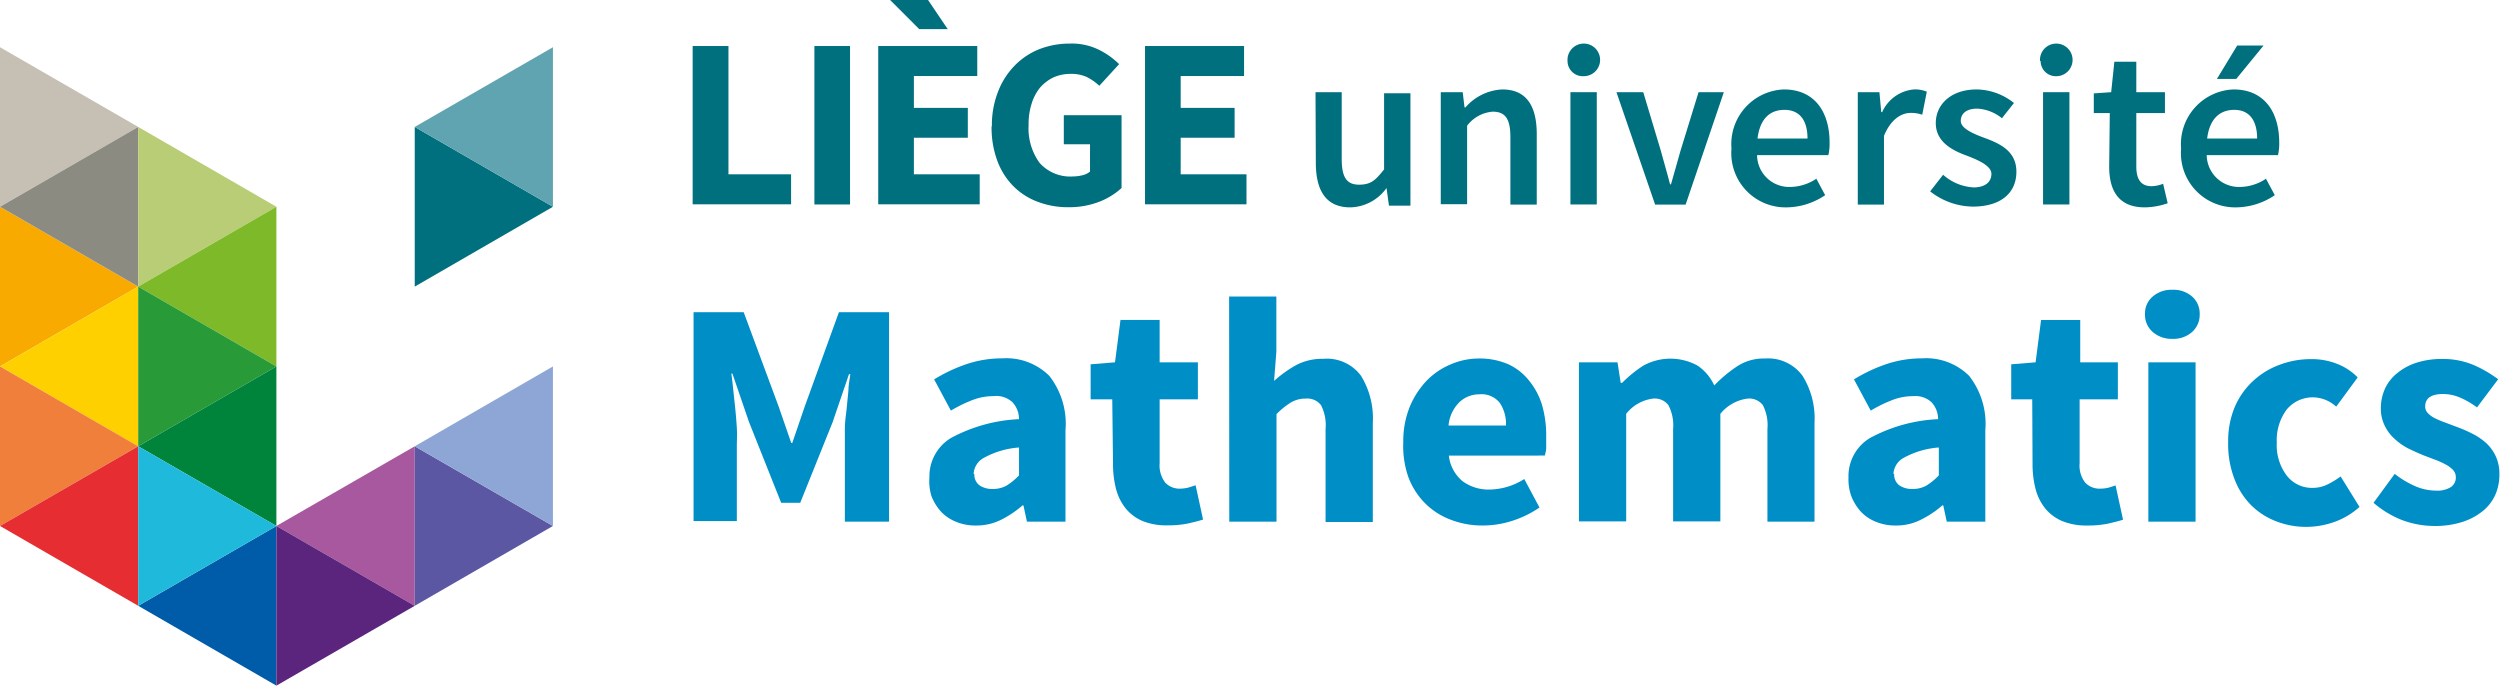 <svg xmlns="http://www.w3.org/2000/svg" xmlns:xlink="http://www.w3.org/1999/xlink" width="164.08" height="45" viewBox="0 0 164.08 45">
  <defs>
    <style>
      .a {
        fill: none;
      }

      .b {
        clip-path: url(#a);
      }

      .c, .s {
        fill: #00707f;
      }

      .d {
        fill: #008ec7;
      }

      .e {
        fill: #f8aa00;
      }

      .e, .f, .g, .h, .i, .j, .k, .l, .m, .n, .o, .p, .q, .r, .s, .t, .u, .v {
        fill-rule: evenodd;
      }

      .f {
        fill: #ffd000;
      }

      .g {
        fill: #f07f3c;
      }

      .h {
        fill: #e62d31;
      }

      .i {
        fill: #c6c0b4;
      }

      .j {
        fill: #8c8b82;
      }

      .k {
        fill: #b9cd76;
      }

      .l {
        fill: #7db928;
      }

      .m {
        fill: #289b38;
      }

      .n {
        fill: #00843b;
      }

      .o {
        fill: #005ca9;
      }

      .p {
        fill: #1fbadb;
      }

      .q {
        fill: #a8589e;
      }

      .r {
        fill: #5b257d;
      }

      .t {
        fill: #5fa4b0;
      }

      .u {
        fill: #5b57a2;
      }

      .v {
        fill: #8da6d6;
      }
    </style>
    <clipPath id="a">
      <rect class="a" width="166.51" height="45"/>
    </clipPath>
  </defs>
  <title>Mathematics</title>
  <g class="b">
    <g class="b">
      <path class="c" d="M86.34,6.05h1.72v4.4c0,1.22.35,1.67,1.14,1.67s1.08-.3,1.64-1v-5h1.73v7.38H91.16L91,12.34h0a3,3,0,0,1-2.38,1.27c-1.57,0-2.26-1.07-2.26-2.93Z"/>
      <path class="c" d="M94.56,6.05H96l.12,1h.06a3.41,3.41,0,0,1,2.42-1.18c1.57,0,2.26,1.07,2.26,2.93v4.63H99.13V9c0-1.22-.35-1.67-1.16-1.67a2.32,2.32,0,0,0-1.68.92v5.15H94.56Z"/>
      <rect class="c" x="103.07" y="6.05" width="1.73" height="7.37"/>
      <path class="c" d="M106.09,6.05h1.76L109,9.88c.19.72.42,1.47.61,2.22h.06c.21-.75.42-1.5.63-2.22l1.18-3.83h1.66l-2.51,7.38h-2Z"/>
      <path class="c" d="M117.08,5.87c2,0,3,1.45,3,3.5a3.38,3.38,0,0,1-.08.81h-4.68a2.11,2.11,0,0,0,2.17,2.09,3.15,3.15,0,0,0,1.72-.54l.58,1.08a4.6,4.6,0,0,1-2.52.8,3.56,3.56,0,0,1-3.63-3.86A3.59,3.59,0,0,1,117.08,5.87Zm1.55,3.22c0-1.17-.5-1.88-1.51-1.88s-1.62.65-1.77,1.88Z"/>
      <path class="c" d="M121.93,6.05h1.42l.12,1.31h.06a2.52,2.52,0,0,1,2.09-1.49,1.91,1.91,0,0,1,.84.15l-.3,1.51a2.24,2.24,0,0,0-.76-.12c-.59,0-1.3.4-1.75,1.51v4.51h-1.72Z"/>
      <path class="c" d="M127.53,11.47a3.28,3.28,0,0,0,2,.83c.79,0,1.17-.38,1.17-.89s-.8-.88-1.58-1.18c-1-.36-2.07-.92-2.07-2.15s1-2.21,2.69-2.21a4,4,0,0,1,2.44.89l-.79,1a2.79,2.79,0,0,0-1.62-.63c-.74,0-1.08.35-1.08.81s.73.81,1.53,1.1c1,.37,2.12.85,2.12,2.23s-1,2.29-2.87,2.29a4.63,4.63,0,0,1-2.79-1Z"/>
      <rect class="c" x="134.09" y="6.05" width="1.73" height="7.37"/>
      <path class="c" d="M138.47,7.42h-1.05V6.13l1.14-.08.21-2h1.44v2h1.88V7.42h-1.88v3.51c0,.87.33,1.29,1,1.29a2.1,2.1,0,0,0,.76-.16l.3,1.28a4.79,4.79,0,0,1-1.5.27c-1.71,0-2.34-1.08-2.34-2.68Z"/>
      <path class="c" d="M146.59,5.87c2,0,3,1.45,3,3.5a3.38,3.38,0,0,1-.08.81h-4.68a2.12,2.12,0,0,0,2.18,2.09,3.12,3.12,0,0,0,1.71-.54l.58,1.08a4.6,4.6,0,0,1-2.52.8,3.56,3.56,0,0,1-3.63-3.86A3.59,3.59,0,0,1,146.59,5.87Zm1.55,3.22c0-1.17-.5-1.88-1.5-1.88s-1.63.65-1.78,1.88Z"/>
      <path class="c" d="M102.88,4a1.07,1.07,0,1,1,1.06,1,1,1,0,0,1-1.06-1"/>
      <path class="c" d="M133.89,4A1.07,1.07,0,1,1,135,5a1,1,0,0,1-1.07-1"/>
      <polygon class="c" points="146.77 5.18 145.5 5.18 146.83 2.99 148.56 2.99 146.77 5.18"/>
      <polygon class="c" points="45.46 3.02 47.81 3.02 47.81 11.44 51.92 11.44 51.92 13.41 45.46 13.41 45.46 3.02"/>
      <rect class="c" x="53.45" y="3.02" width="2.34" height="10.4"/>
      <polygon class="c" points="57.64 3.02 64.14 3.02 64.14 4.99 59.98 4.99 59.98 7.08 63.52 7.08 63.52 9.04 59.98 9.04 59.98 11.44 64.3 11.44 64.3 13.41 57.64 13.41 57.64 3.02"/>
      <polygon class="c" points="58.42 0 60.91 0 62.2 1.91 60.33 1.91 58.42 0"/>
      <path class="c" d="M65.1,8.28A6,6,0,0,1,65.51,6a5,5,0,0,1,1.1-1.71,4.67,4.67,0,0,1,1.62-1.07,5.49,5.49,0,0,1,2-.36,4,4,0,0,1,1.9.41,5.08,5.08,0,0,1,1.32.94L72.15,5.63a3.52,3.52,0,0,0-.81-.57,2.43,2.43,0,0,0-1.09-.21,2.72,2.72,0,0,0-1.11.23,2.79,2.79,0,0,0-.87.66,3.06,3.06,0,0,0-.56,1.06,4.34,4.34,0,0,0-.2,1.4,3.85,3.85,0,0,0,.72,2.49,2.69,2.69,0,0,0,2.2.89,2.57,2.57,0,0,0,.62-.08,1.18,1.18,0,0,0,.49-.24V9.47H69.82V7.56h3.79v4.78a4.6,4.6,0,0,1-1.46.9,5.44,5.44,0,0,1-2,.36,5.55,5.55,0,0,1-2-.34,4.45,4.45,0,0,1-1.6-1,4.64,4.64,0,0,1-1.08-1.67,6.26,6.26,0,0,1-.39-2.3"/>
      <polygon class="c" points="75.15 3.02 81.65 3.02 81.65 4.99 77.49 4.99 77.49 7.08 81.03 7.08 81.03 9.04 77.49 9.04 77.49 11.44 81.81 11.44 81.81 13.41 75.15 13.41 75.15 3.02"/>
      <g>
        <path class="d" d="M45.52,20.49h3.29l2.29,6.18.83,2.4H52l.82-2.4,2.24-6.18h3.29V34.24H55.45v-5c0-.34,0-.71,0-1.12s.06-.82.11-1.23l.12-1.22c0-.4.09-.77.13-1.11h-.09L54.65,27.7,52.52,33H51.27L49.16,27.7l-1.09-3.18H48c.05.34.09.71.13,1.11s.08.81.13,1.22.07.83.1,1.23,0,.78,0,1.12v5H45.52Z"/>
        <path class="d" d="M61,31.33a2.94,2.94,0,0,1,1.39-2.57,10.39,10.39,0,0,1,4.49-1.25,1.63,1.63,0,0,0-.42-1.1A1.56,1.56,0,0,0,65.19,26a3.79,3.79,0,0,0-1.35.25,8.91,8.91,0,0,0-1.43.7l-1.1-2.05a10.48,10.48,0,0,1,2.12-1,7.28,7.28,0,0,1,2.35-.38,4,4,0,0,1,3.09,1.15,5.11,5.11,0,0,1,1.06,3.57v6H67.4l-.23-1.07h-.06a6.65,6.65,0,0,1-1.42.95,3.62,3.62,0,0,1-1.64.37,3.3,3.3,0,0,1-1.29-.24,2.76,2.76,0,0,1-1-.67,3.35,3.35,0,0,1-.62-1A3.3,3.3,0,0,1,61,31.33Zm2.95-.23a.87.87,0,0,0,.33.75,1.45,1.45,0,0,0,.87.24,1.78,1.78,0,0,0,.93-.23,4.09,4.09,0,0,0,.8-.66V29.37a5.63,5.63,0,0,0-2.29.67A1.28,1.28,0,0,0,63.9,31.1Z"/>
        <path class="d" d="M73,26.21H71.58v-2.3l1.6-.13L73.54,21h2.57v2.78h2.51v2.43H76.11V30.4a1.86,1.86,0,0,0,.37,1.28,1.29,1.29,0,0,0,1,.39A2.37,2.37,0,0,0,78,32l.47-.15.49,2.25c-.28.09-.61.17-1,.26a6.56,6.56,0,0,1-1.33.12A4.15,4.15,0,0,1,75,34.2a2.9,2.9,0,0,1-1.11-.82,3.43,3.43,0,0,1-.64-1.28,6.54,6.54,0,0,1-.2-1.65Z"/>
        <path class="d" d="M80.67,19.46h3.1v3.63L83.62,25A8.14,8.14,0,0,1,85,24a3.65,3.65,0,0,1,1.85-.45,2.78,2.78,0,0,1,2.48,1.12,5.34,5.34,0,0,1,.77,3.1v6.49H87V28.15a2.87,2.87,0,0,0-.3-1.56,1.14,1.14,0,0,0-1-.43,1.87,1.87,0,0,0-1,.27,5.06,5.06,0,0,0-.92.75v7.06h-3.1Z"/>
        <path class="d" d="M92.1,29a6,6,0,0,1,.42-2.29A5.63,5.63,0,0,1,93.62,25a4.73,4.73,0,0,1,1.58-1.08A4.65,4.65,0,0,1,97,23.53a4.74,4.74,0,0,1,2,.38A3.74,3.74,0,0,1,100.37,25a4.65,4.65,0,0,1,.84,1.59,7.11,7.11,0,0,1,.27,2c0,.28,0,.54,0,.77s-.06.41-.09.54H95.09A2.55,2.55,0,0,0,96,31.59a2.9,2.9,0,0,0,1.78.54,4.36,4.36,0,0,0,2.26-.69l1,1.87a6.85,6.85,0,0,1-1.78.87,6.32,6.32,0,0,1-1.93.31,5.74,5.74,0,0,1-2.09-.37,4.73,4.73,0,0,1-1.69-1.07,4.86,4.86,0,0,1-1.11-1.72A6.2,6.2,0,0,1,92.1,29Zm6.74-1.07a2.49,2.49,0,0,0-.4-1.48,1.52,1.52,0,0,0-1.35-.57,1.88,1.88,0,0,0-1.29.5,2.46,2.46,0,0,0-.73,1.55Z"/>
        <path class="d" d="M103.63,23.78h2.53l.21,1.35h.09A8.28,8.28,0,0,1,107.85,24a3.69,3.69,0,0,1,3.57,0,3.12,3.12,0,0,1,1.09,1.3A8.74,8.74,0,0,1,114,24.05a3.17,3.17,0,0,1,1.83-.52,2.8,2.8,0,0,1,2.47,1.13,5.27,5.27,0,0,1,.79,3.09v6.49H116V28.15a2.87,2.87,0,0,0-.3-1.56,1.13,1.13,0,0,0-1-.43,2.76,2.76,0,0,0-1.79,1v7.06h-3.1V28.15a2.85,2.85,0,0,0-.31-1.56,1.13,1.13,0,0,0-1-.43,2.66,2.66,0,0,0-1.77,1v7.06h-3.1Z"/>
        <path class="d" d="M121.32,31.33a2.92,2.92,0,0,1,1.39-2.57,10.39,10.39,0,0,1,4.49-1.25,1.63,1.63,0,0,0-.42-1.1,1.56,1.56,0,0,0-1.22-.41,3.79,3.79,0,0,0-1.35.25,8.91,8.91,0,0,0-1.43.7l-1.1-2.05a10.48,10.48,0,0,1,2.12-1,7.28,7.28,0,0,1,2.35-.38,4,4,0,0,1,3.09,1.15,5.11,5.11,0,0,1,1.06,3.57v6h-2.53l-.23-1.07h-.06a6.46,6.46,0,0,1-1.43.95,3.55,3.55,0,0,1-1.63.37,3.3,3.3,0,0,1-1.29-.24,2.76,2.76,0,0,1-1-.67,3.35,3.35,0,0,1-.62-1A3.3,3.3,0,0,1,121.32,31.33Zm3-.23a.87.87,0,0,0,.33.75,1.45,1.45,0,0,0,.87.24,1.78,1.78,0,0,0,.93-.23,4.09,4.09,0,0,0,.8-.66V29.37a5.63,5.63,0,0,0-2.29.67A1.28,1.28,0,0,0,124.27,31.1Z"/>
        <path class="d" d="M133.38,26.21H132v-2.3l1.6-.13.36-2.78h2.57v2.78H139v2.43h-2.51V30.4a1.81,1.81,0,0,0,.37,1.28,1.29,1.29,0,0,0,1,.39,2.37,2.37,0,0,0,.52-.06l.47-.15.49,2.25c-.28.09-.61.17-1,.26a6.56,6.56,0,0,1-1.33.12,4.15,4.15,0,0,1-1.66-.29,2.9,2.9,0,0,1-1.11-.82,3.43,3.43,0,0,1-.64-1.28,6.54,6.54,0,0,1-.2-1.65Z"/>
        <path class="d" d="M142.58,22.24a1.88,1.88,0,0,1-1.29-.45,1.49,1.49,0,0,1-.51-1.17,1.45,1.45,0,0,1,.51-1.16,1.87,1.87,0,0,1,1.29-.44,1.84,1.84,0,0,1,1.29.44,1.48,1.48,0,0,1,.5,1.16,1.51,1.51,0,0,1-.5,1.17A1.84,1.84,0,0,1,142.58,22.24ZM141,23.78h3.1V34.24H141Z"/>
        <path class="d" d="M146.24,29a5.73,5.73,0,0,1,.45-2.33A5,5,0,0,1,147.88,25a5.15,5.15,0,0,1,1.74-1.06,5.78,5.78,0,0,1,2.06-.37,4.52,4.52,0,0,1,1.76.33,3.86,3.86,0,0,1,1.3.87l-1.41,1.92a2.29,2.29,0,0,0-1.46-.61,2.21,2.21,0,0,0-1.79.8,3.36,3.36,0,0,0-.65,2.17,3.29,3.29,0,0,0,.66,2.17,2.08,2.08,0,0,0,1.68.8,2.2,2.2,0,0,0,1-.23,5.51,5.51,0,0,0,.85-.52l1.24,2a4.92,4.92,0,0,1-1.69,1,5.53,5.53,0,0,1-1.79.31,5.39,5.39,0,0,1-2-.37,4.73,4.73,0,0,1-1.64-1.06,4.87,4.87,0,0,1-1.09-1.72A6.29,6.29,0,0,1,146.24,29Z"/>
        <path class="d" d="M157.17,31.1a6.12,6.12,0,0,0,1.37.82,3.45,3.45,0,0,0,1.33.28,1.69,1.69,0,0,0,1-.24.75.75,0,0,0,.31-.65.68.68,0,0,0-.17-.45,1.75,1.75,0,0,0-.49-.37,4.78,4.78,0,0,0-.68-.31l-.79-.3c-.32-.13-.64-.28-1-.45a4.12,4.12,0,0,1-.88-.62,2.75,2.75,0,0,1-.65-.86,2.5,2.5,0,0,1-.26-1.15,3.12,3.12,0,0,1,.29-1.33,2.82,2.82,0,0,1,.81-1,3.79,3.79,0,0,1,1.26-.67,5.35,5.35,0,0,1,1.65-.24,5.16,5.16,0,0,1,2.11.41,8.21,8.21,0,0,1,1.58.92l-1.39,1.85a5.47,5.47,0,0,0-1.12-.65,2.89,2.89,0,0,0-1.1-.23c-.78,0-1.18.27-1.18.82a.61.61,0,0,0,.17.43,1.64,1.64,0,0,0,.45.33,5.24,5.24,0,0,0,.66.28l.77.29a9.71,9.71,0,0,1,1,.43,4.22,4.22,0,0,1,.91.6,2.79,2.79,0,0,1,.66.88,2.73,2.73,0,0,1,.25,1.23,3.26,3.26,0,0,1-.27,1.33,2.89,2.89,0,0,1-.82,1.06,4.14,4.14,0,0,1-1.35.72,5.89,5.89,0,0,1-1.86.26,6.06,6.06,0,0,1-2.12-.4A6.45,6.45,0,0,1,155.78,33Z"/>
      </g>
      <polygon class="e" points="0 24.05 9.07 18.81 0 13.57 0 24.05"/>
      <polygon class="f" points="0 24.05 9.07 29.29 9.07 18.81 0 24.05"/>
      <polygon class="g" points="0 34.52 9.07 29.29 0 24.05 0 34.52"/>
      <polygon class="h" points="0 34.52 9.07 39.76 9.07 29.29 0 34.52"/>
      <polygon class="i" points="0 3.1 0 13.57 9.07 8.33 0 3.1 0 3.1"/>
      <polygon class="j" points="0 13.57 9.07 18.81 9.07 8.33 0 13.57"/>
      <polygon class="k" points="18.14 13.57 9.07 8.33 9.07 18.81 18.14 13.57"/>
      <polygon class="l" points="9.07 18.81 18.14 24.05 18.14 13.57 9.07 18.81"/>
      <polygon class="m" points="18.14 24.05 9.07 18.81 9.07 29.29 18.14 24.05"/>
      <polygon class="n" points="9.07 29.29 18.14 34.52 18.14 24.05 9.07 29.29"/>
      <polygon class="o" points="9.07 39.76 18.14 45 18.14 34.52 9.07 39.76"/>
      <polygon class="p" points="18.14 34.52 9.07 29.29 9.07 39.76 18.14 34.52"/>
      <polygon class="q" points="18.14 34.52 27.22 39.76 27.22 29.29 18.14 34.52"/>
      <polygon class="r" points="18.14 45 27.22 39.76 18.14 34.52 18.14 45"/>
      <polygon class="s" points="27.22 18.81 36.29 13.57 27.22 8.33 27.22 18.81"/>
      <polygon class="t" points="36.29 3.1 27.22 8.33 36.29 13.57 36.29 3.1 36.29 3.1"/>
      <polygon class="u" points="27.22 39.76 36.29 34.52 27.22 29.29 27.22 39.76"/>
      <polygon class="v" points="27.22 29.29 36.29 34.52 36.29 24.05 27.22 29.29"/>
    </g>
  </g>
</svg>
